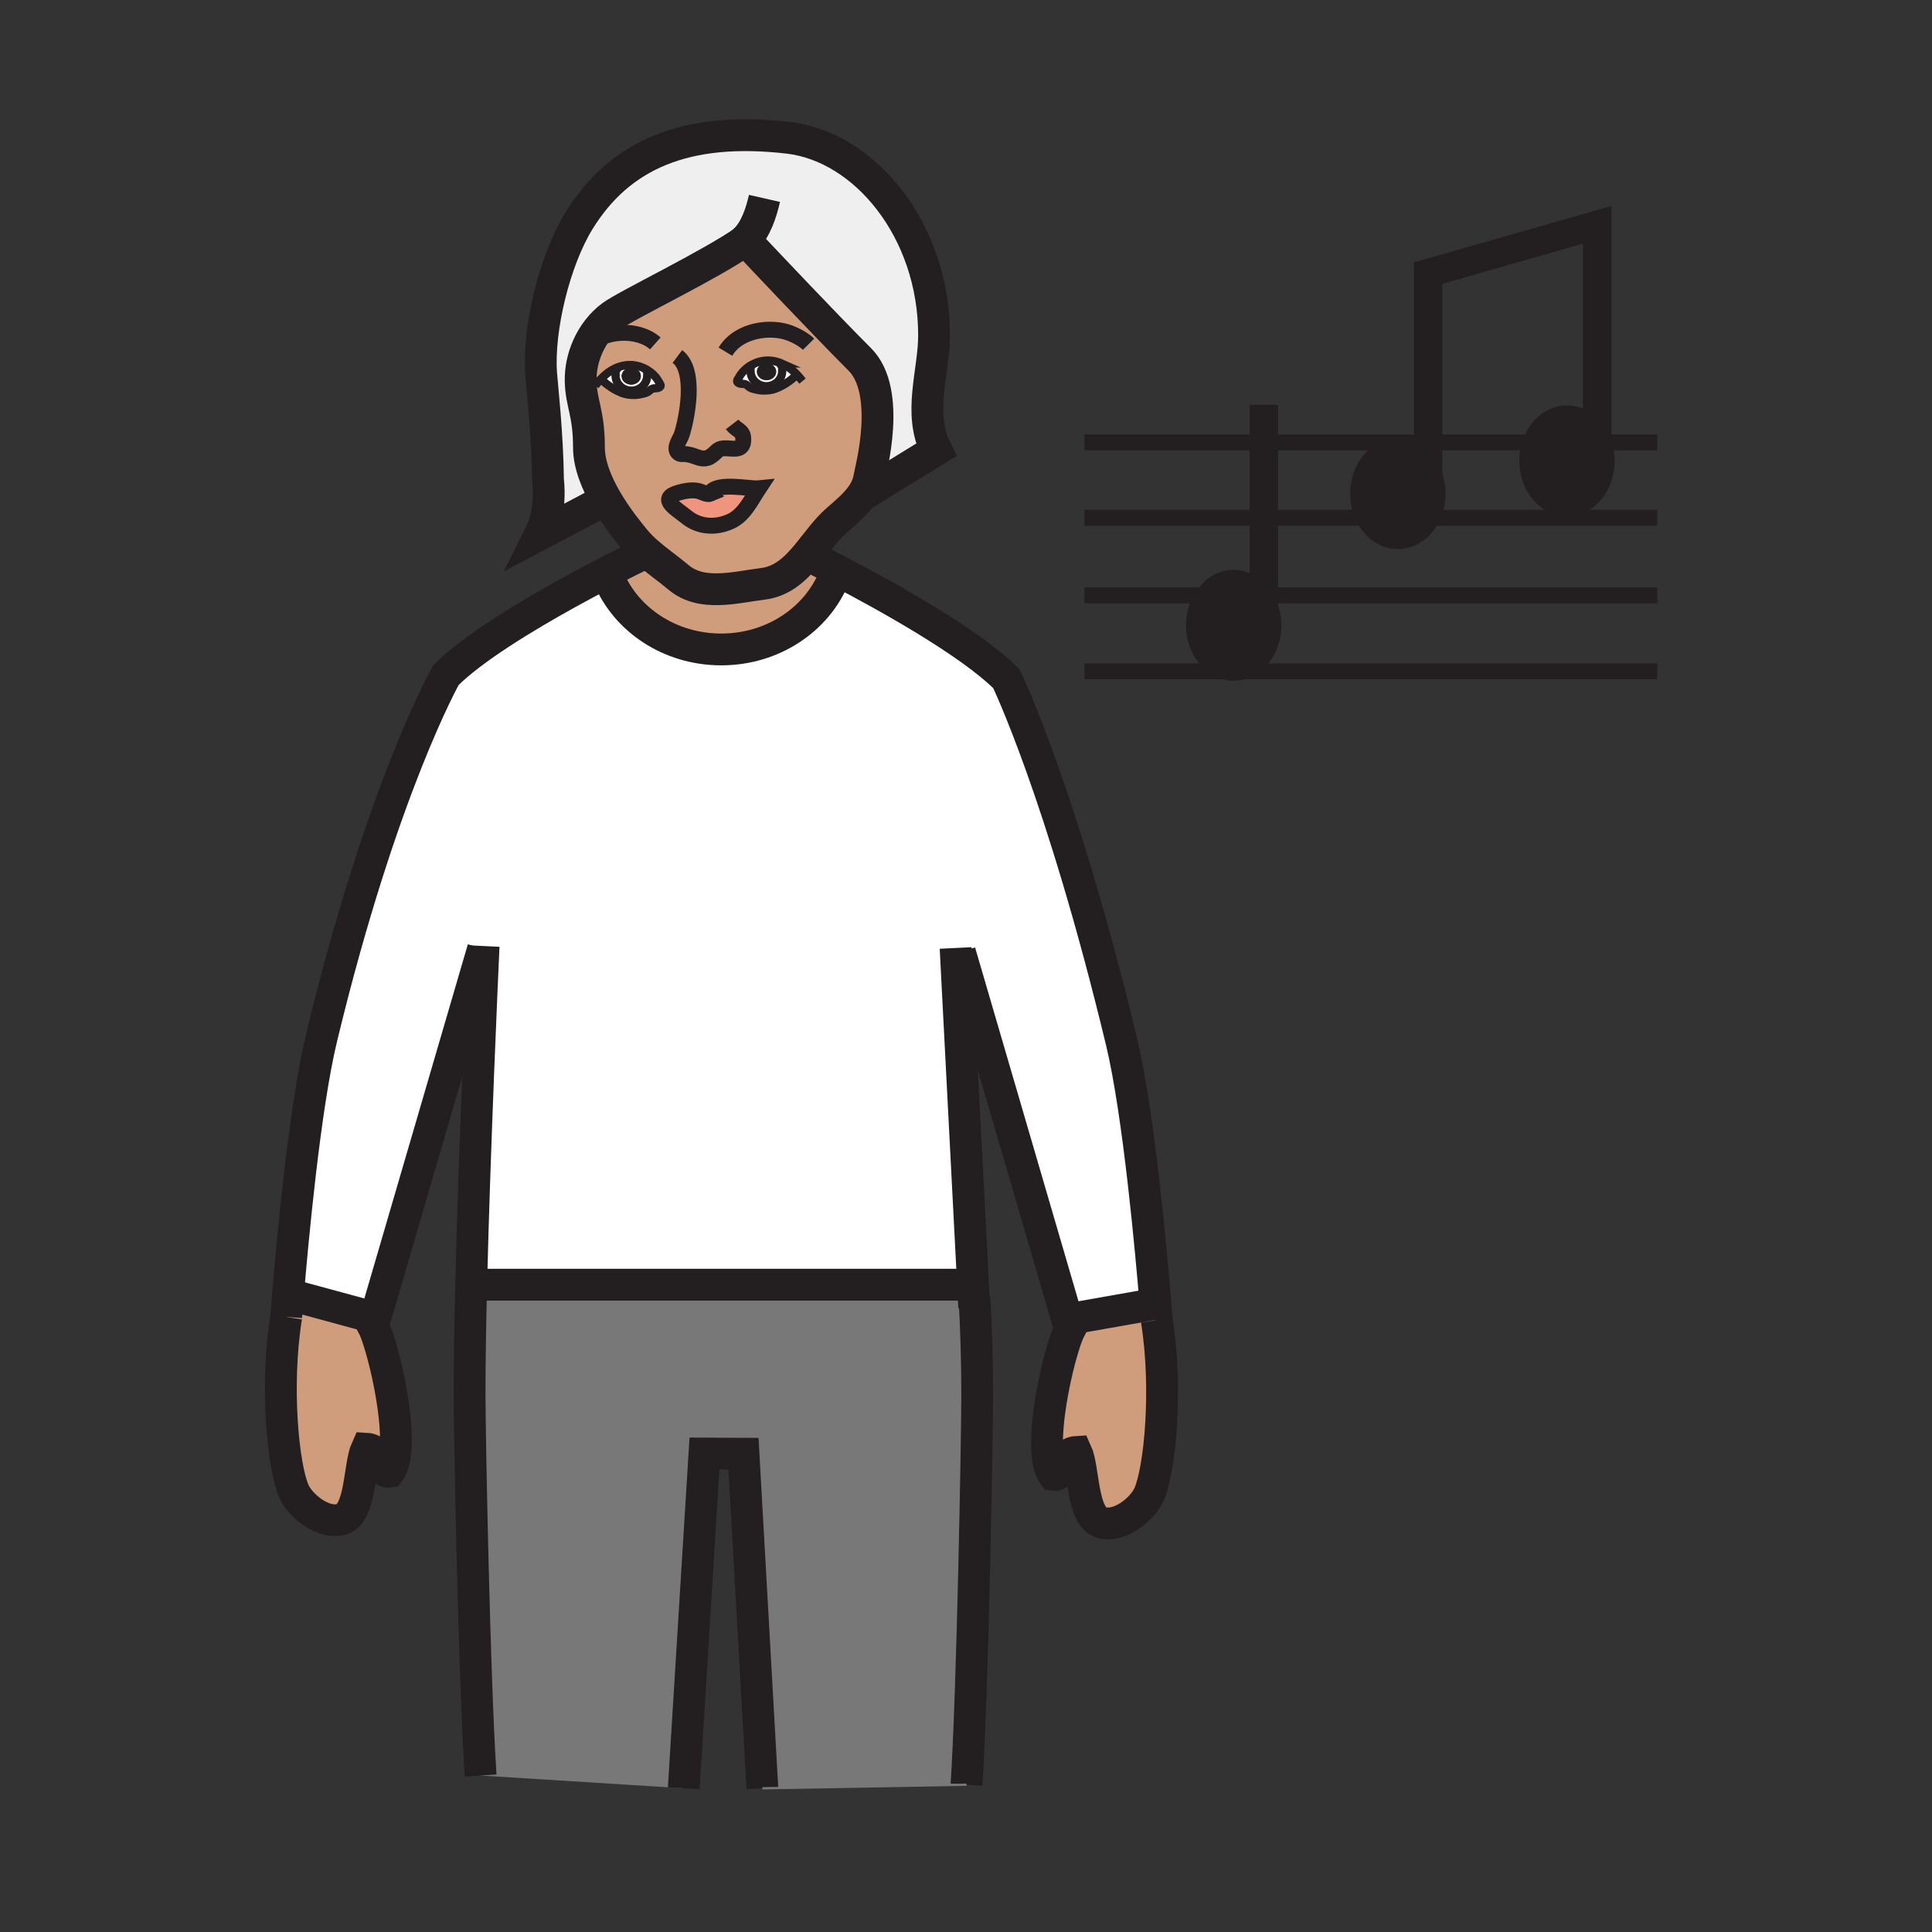 <?xml version="1.0"?><svg xmlns="http://www.w3.org/2000/svg" width="850.394" height="850.394" viewBox="0 0 850.394 850.394" overflow="visible"><rect x="0" y="0" width="850.394" height="850.394" fill="#333333" stroke="none"/><path d="M328 105.87c-15.58 10.91-51.99 28.28-58.68 33.19-4.58 3.37-8.22 8.14-10.6 13.49-2.13 4.79-3.25 10.05-3.13 15.19.25 10.18 3.64 13.84 3.64 29.16 0 7.69 3.48 15.92 7.56 22.98l-29.04 15.29c5.31-10.62 3.46-23.74 3.46-23.74-.2-20.18-2.67-42.2-3.02-46.96-1.41-19.78 5.93-49.83 16.59-67.2 17.96-29.25 47.22-41.85 92.29-36.6 33.48 3.9 64.07 40.52 64.07 86.93 0 16.26-7.22 34.23.91 50.45l-32.97 20.29c1.85-2.57 3.2-5.39 3.65-8.6.31-2.15 10.04-37.22-4.26-51.52-15.34-15.34-43.71-45.41-49.34-51.4l-.99-1.05c-.05.03-.09.06-.14.1z" fill="#efefef" class="aac-hair-fill"></path><path d="M312.55 217.35c2.19-5.51 17.42-2 21.47-2.41-3.49 5.27-6.5 11.94-12.62 14.64-6.71 2.97-13.92 2.39-19.44-2.19-4.04-3.32-12.48-7.88-3.43-10.5 2.77-.81 6.07-1.43 8.93-.77 1.51.34 3.73 1.8 5.09 1.23z" fill="#ef947d"></path><path d="M330.18 161.01c2.25-1.4 4.88-2.24 7.46-2.3 2.23-.05 4.34.41 6.28 1.26l-.24.6c.75 1.05.61 1.42.61 2.79 0 3.66-3.11 6.64-6.95 6.64-3.84 0-6.96-2.98-6.96-6.64 0-1.02-.28-.93.15-1.79l-.35-.56zm2.98 2.6c0 2.06 1.9 3.72 4.24 3.72 2.35 0 4.24-1.66 4.24-3.72 0-2.07-1.89-3.73-4.24-3.73-2.34 0-4.24 1.66-4.24 3.73z" fill="#fff"></path><path d="M330.38 163.36c0 3.66 3.12 6.64 6.96 6.64s6.95-2.98 6.95-6.64c0-1.37.14-1.74-.61-2.79l.24-.6c2.59 1.09 4.9 2.84 6.88 4.94l-.15.14c-2.74 2.54-5.91 4.81-9.57 6.1-2.2.8-5.25.93-7.57.46-.98-.21-2.19-.44-3.09-.88-.77-.34-1.42-1.16-2.13-1.5-1.07-.49-2.27-.05-3.25-.67-1.17-.72-.29-1.54.38-2.71 1.1-1.95 2.78-3.61 4.76-4.84l.35.56c-.43.86-.15.77-.15 1.79zM277.62 160.66c2.58.06 5.2.9 7.45 2.3l-.35.57c.43.85.15.76.15 1.78 0 3.66-3.11 6.64-6.95 6.64-3.85 0-6.96-2.98-6.96-6.64 0-1.39-.14-1.74.62-2.8l-.24-.6c1.94-.84 4.05-1.3 6.28-1.25zm.23 1.17c-2.34 0-4.24 1.67-4.24 3.73s1.9 3.73 4.24 3.73c2.35 0 4.23-1.67 4.23-3.73s-1.88-3.73-4.23-3.73z" fill="#fff"></path><path d="M270.96 165.31c0 3.66 3.11 6.64 6.96 6.64 3.84 0 6.95-2.98 6.95-6.64 0-1.02.28-.93-.15-1.78l.35-.57c1.98 1.22 3.67 2.88 4.77 4.83.66 1.18 1.55 2 .38 2.72-.99.62-2.19.18-3.25.68-.71.33-1.36 1.15-2.13 1.5-.9.42-2.12.66-3.1.87-2.31.48-5.36.33-7.57-.46-3.65-1.3-6.82-3.57-9.57-6.1l-.15-.13c1.99-2.1 4.3-3.86 6.89-4.96l.24.6c-.76 1.06-.62 1.41-.62 2.8z" fill="#fff"></path><path d="M350.8 164.91c-1.98-2.1-4.29-3.85-6.88-4.94a14.73 14.73 0 0 0-6.28-1.26c-2.58.06-5.21.9-7.46 2.3-1.98 1.23-3.66 2.89-4.76 4.84-.67 1.17-1.55 1.99-.38 2.71.98.62 2.18.18 3.25.67.71.34 1.36 1.16 2.13 1.5.9.44 2.11.67 3.09.88 2.32.47 5.37.34 7.57-.46 3.66-1.29 6.83-3.56 9.57-6.1l.15-.14zm-86.35 1.96l.15.13c2.75 2.53 5.92 4.8 9.57 6.1 2.21.79 5.26.94 7.57.46.98-.21 2.2-.45 3.1-.87.77-.35 1.42-1.17 2.13-1.5 1.06-.5 2.26-.06 3.25-.68 1.17-.72.28-1.54-.38-2.72-1.1-1.95-2.79-3.61-4.77-4.83-2.25-1.4-4.87-2.24-7.45-2.3-2.23-.05-4.34.41-6.28 1.25-2.59 1.1-4.9 2.86-6.89 4.96zm20.29 76.15c-2.06-1.82-3.98-3.74-5.62-5.81-1.78-2.24-7.48-8.96-12.32-17.33h-.01c-4.08-7.06-7.56-15.29-7.56-22.98 0-15.32-3.39-18.98-3.64-29.16-.12-5.14 1-10.4 3.13-15.19 2.38-5.35 6.02-10.12 10.6-13.49 6.69-4.91 43.1-22.28 58.68-33.19.24.49.61.81 1.13.95 5.63 5.99 34 36.06 49.34 51.4 14.3 14.3 4.57 49.37 4.26 51.52-.45 3.21-1.8 6.03-3.65 8.6-2.79 3.86-6.72 7.17-10.44 10.39-5.04 4.36-9.06 10.26-13.45 15.55-5.2 6.26-10.92 11.67-19.48 12.72-11.88 1.45-26.83 5.78-37.05-2.86-4.35-3.68-9.46-7.17-13.92-11.12zm49.28-28.08c-4.05.41-19.28-3.1-21.47 2.41-1.36.57-3.58-.89-5.09-1.23-2.86-.66-6.16-.04-8.93.77-9.05 2.62-.61 7.18 3.43 10.5 5.52 4.58 12.73 5.16 19.44 2.19 6.12-2.7 9.13-9.37 12.62-14.64z" fill="#cf9d7c" class="aac-skin-fill"></path><path d="M368.65 251.13l-1.57 3c-7.57 18.54-26.93 31.73-49.62 31.73-22.65 0-41.99-13.15-49.59-31.65l-5.03-.12c10.64-5.6 18.99-9.67 21.9-11.07 4.46 3.95 9.57 7.44 13.92 11.12 10.22 8.64 25.17 4.31 37.05 2.86 8.56-1.05 14.28-6.46 19.48-12.72 2.52 1.25 7.31 3.65 13.46 6.85zM509.15 581.04c4.869 30.18 1.409 65.96-3.4 76.78-2.82 6.359-12.81 14.54-20.78 12.399-8.85-2.29-7.83-23.779-11.189-31.14-7.021.39-5 10.83-10 10.11-2.101-2.801-2.931-7.891-2.931-14.04 0-17.65 6.841-44.061 10.131-50.17l-1.101-3.78L474 580l34-6 .6-.05c.36 4.49.55 7.09.55 7.09zM174.28 633.74c0 6.149-.83 11.24-2.93 14.04-4.99.729-2.97-9.721-10-10.11-3.35 7.37-2.34 28.85-11.19 31.15-7.96 2.13-17.96-6.051-20.78-12.41-4.81-10.82-8.27-46.59-3.4-76.771 0 0 .27-3.64.78-9.75L128 570l37.17 10.09-1.02 3.48c3.29 6.11 10.13 32.52 10.13 50.17z" fill="#cf9d7c" class="aac-skin-fill"></path><path d="M212.81 417.61l-.16-.01-47.48 162.49L128 570l-1.24-.11c1.94-23.27 7.37-82.409 14.74-112.939 26.54-110.08 54.77-159.75 54.77-159.75 11.63-11.62 34.03-25.3 53.52-36.08 4.57-2.52 8.98-4.89 13.05-7.03l5.03.12c7.6 18.5 26.94 31.65 49.59 31.65 22.69 0 42.05-13.19 49.62-31.73l1.57-3c21.08 10.99 58.15 31.47 74.32 47.64 0 0 24.12 49.51 50.66 159.59 7.67 31.779 13.24 94.52 14.97 115.59l-.6.049-34 6-4.12 1.2-47.4-162.2-1.77.09 7.58 146.23-3.12.16H211.22l-3.82-.021c1.5-61.549 4.93-137.459 5.41-147.849z" fill="#fff"></path><path d="M428.6 571.17l.301-.02c.739 12.52 1.229 26.83 1.229 42.75 0 17.84-1.95 128.71-4.71 171.659l-89.86 1.58-8.3-147.27-17.18-.08-9.11 147.35-89.42-5.62c-2.84-43.96-4.86-150.26-4.86-168.43 0-13.42.27-29.93.71-47.63l3.82.021h213.95l3.12-.16.31 5.85z" fill="#797878"></path><path d="M703.01 194.73h3.21c.87 2.5 1.351 5.24 1.351 8.11 0 11.74-7.99 21.26-17.851 21.26-9.859 0-17.84-9.52-17.84-21.26 0-2.87.48-5.61 1.351-8.11h29.779z" fill="#231f20"></path><path d="M706.22 194.73h-3.21v-6.07a22.26 22.26 0 0 1 3.21 6.07z" fill="#231f20"></path><path d="M703.01 188.66v6.07h-29.78c2.67-7.72 9.039-13.15 16.489-13.15 5.281 0 10.031 2.73 13.291 7.08zM628.56 203.05c2.851 3.77 4.58 8.75 4.58 14.22 0 3.87-.87 7.49-2.39 10.62h-30.91c-1.52-3.13-2.39-6.75-2.39-10.62 0-11.74 7.99-21.27 17.84-21.27 5.27 0 10.01 2.72 13.27 7.05z" fill="#231f20"></path><path d="M599.84 227.89h30.91c-3.08 6.36-8.85 10.64-15.46 10.64s-12.38-4.28-15.45-10.64zM556.3 262.06h.74c2.41 3.62 3.84 8.19 3.84 13.16 0 9.49-5.21 17.52-12.41 20.26h-10.88c-7.189-2.74-12.399-10.77-12.399-20.26 0-4.97 1.43-9.54 3.84-13.16H556.3zM557.04 262.06h-.74v-1.05c.26.34.51.69.74 1.05zM556.3 261.01v1.05h-27.27c3.26-4.94 8.319-8.1 14-8.1 5.27 0 10.01 2.72 13.27 7.05zM537.59 295.48h10.88c-1.72.66-3.54 1.01-5.439 1.01-1.901 0-3.721-.35-5.441-1.01zM337.4 161.95c.84 0 1.52.74 1.52 1.66 0 .91-.68 1.65-1.52 1.65s-1.51-.74-1.51-1.65c0-.92.67-1.66 1.51-1.66z" fill="#231f20"></path><path d="M338.92 163.61c0-.92-.68-1.66-1.52-1.66s-1.51.74-1.51 1.66c0 .91.67 1.65 1.51 1.65s1.52-.74 1.52-1.65zm-1.52 3.72c-2.34 0-4.24-1.66-4.24-3.72 0-2.07 1.9-3.73 4.24-3.73 2.35 0 4.24 1.66 4.24 3.73 0 2.06-1.89 3.72-4.24 3.72zM277.85 167.22c-.84 0-1.51-.75-1.51-1.66 0-.92.67-1.66 1.51-1.66s1.53.74 1.53 1.66c0 .91-.69 1.66-1.53 1.66z" fill="#231f20"></path><path d="M277.85 163.9c-.84 0-1.51.74-1.51 1.66 0 .91.67 1.66 1.51 1.66s1.53-.75 1.53-1.66c0-.92-.69-1.66-1.53-1.66zm-4.24 1.66c0-2.06 1.9-3.73 4.24-3.73 2.35 0 4.23 1.67 4.23 3.73s-1.88 3.73-4.23 3.73c-2.34 0-4.24-1.67-4.24-3.73z" fill="#231f20"></path><g fill="none"><path d="M211.55 781.52c-2.84-43.96-4.86-150.26-4.86-168.43 0-13.42.27-29.93.71-47.63 1.5-61.55 4.93-137.46 5.41-147.85.03-.79.05-1.2.05-1.2M428.82 575.47l-.22-4.3-.31-5.85-7.58-146.23-.09-1.82M425.42 785.56c2.76-42.949 4.71-153.819 4.71-171.659 0-15.92-.49-30.23-1.229-42.75M335.56 787.14l-8.3-147.27-17.18-.08-9.11 147.35M211.22 565.48h213.95M125.98 579.64s.27-3.64.78-9.75c1.94-23.27 7.37-82.409 14.74-112.939 26.54-110.08 54.77-159.75 54.77-159.75 11.63-11.62 34.03-25.3 53.52-36.08 4.57-2.52 8.98-4.89 13.05-7.03 10.64-5.6 18.99-9.67 21.9-11.07.73-.36 1.12-.54 1.12-.54" stroke="#231f20" stroke-width="14"></path><path d="M212.65 417.6l-47.48 162.49-1.02 3.48c3.29 6.109 10.13 32.52 10.13 50.17 0 6.149-.83 11.24-2.93 14.04-4.99.729-2.97-9.721-10-10.11-3.35 7.37-2.34 28.85-11.19 31.15-7.96 2.13-17.96-6.051-20.78-12.41-4.81-10.82-8.27-46.59-3.4-76.771" stroke="#231f20" stroke-width="14"></path><path stroke="#231f20" stroke-width="14" d="M128 570l37.17 10.09 2.09.57M509.15 581.04s-.19-2.6-.551-7.09c-1.729-21.07-7.3-83.811-14.97-115.59-26.54-110.081-50.66-159.59-50.66-159.59-16.17-16.17-53.24-36.65-74.32-47.64-6.15-3.2-10.94-5.6-13.46-6.85-1.26-.62-1.95-.95-1.95-.95M422.48 419l47.4 162.2 1.101 3.78c-3.29 6.109-10.131 32.52-10.131 50.17 0 6.149.83 11.239 2.931 14.04 5 .72 2.979-9.721 10-10.11 3.359 7.36 2.34 28.85 11.189 31.14 7.971 2.141 17.96-6.04 20.78-12.399 4.81-10.82 8.27-46.601 3.4-76.78M508 574l-34 6"></path><path d="M367.08 254.13c-7.57 18.54-26.93 31.73-49.62 31.73-22.65 0-41.99-13.15-49.59-31.65" stroke="#231f20" stroke-width="14"></path><path d="M628.56 203.05c2.851 3.77 4.58 8.75 4.58 14.22 0 3.87-.87 7.49-2.39 10.62-3.08 6.36-8.85 10.64-15.46 10.64s-12.38-4.28-15.45-10.64c-1.52-3.13-2.39-6.75-2.39-10.62 0-11.74 7.99-21.27 17.84-21.27 5.27 0 10.01 2.72 13.27 7.05zM706.22 194.73c.87 2.5 1.351 5.24 1.351 8.11 0 11.74-7.99 21.26-17.851 21.26-9.859 0-17.84-9.52-17.84-21.26 0-2.87.48-5.61 1.351-8.11 2.67-7.72 9.039-13.15 16.489-13.15 5.28 0 10.03 2.73 13.29 7.08a22.26 22.26 0 0 1 3.21 6.07z" stroke="#231f20" stroke-width="6.266"></path><path stroke="#231f20" stroke-width="12.532" d="M628.56 217.43v-97.2l74.45-21.27V202.84"></path><path d="M557.04 262.06c2.41 3.62 3.84 8.19 3.84 13.16 0 9.49-5.21 17.52-12.41 20.26-1.72.66-3.54 1.01-5.439 1.01-1.9 0-3.721-.35-5.44-1.01-7.189-2.74-12.399-10.77-12.399-20.26 0-4.97 1.43-9.54 3.84-13.16 3.26-4.94 8.319-8.1 14-8.1 5.27 0 10.01 2.72 13.27 7.05.258.34.508.69.738 1.05z" stroke="#231f20" stroke-width="6.266"></path><path stroke="#231f20" stroke-width="12.532" d="M556.3 275.39V178.19"></path><path stroke="#231f20" stroke-width="7" d="M477.32 194.73H729.45M477.32 227.89h252.13M477.32 262.06h252.13M477.32 295.48h252.13M319.31 154.79c5.88-9.81 20.19-11.37 28.38-8.17 4.39 1.71 7.07 3.74 8.22 4.9M288.44 151.16c-7.78-6.94-22.98-5.87-29.72 1.39-.36.37-.69.77-.99 1.18M298.16 156.91c8.54 6.39 4.02 28.03 1.87 34.48-.68 2.05-3.63 5.7-1.56 7.84 1 1.03 2.28.47 3.55.67 1.3.2 2.07.33 3.57.89 2.89 1.07 5 1.73 7.6-.17 2.82-2.04 2.61-3.49 6.77-3.29 3.5.17 7.38 1.15 7.2-4.24-.12-3.71-2.91-3.66-4.9-6.28M312.55 217.35c.23-.09.43-.24.6-.46"></path><path d="M312.55 217.35c2.19-5.51 17.42-2 21.47-2.41-3.49 5.27-6.5 11.94-12.62 14.64-6.71 2.97-13.92 2.39-19.44-2.19-4.04-3.32-12.48-7.88-3.43-10.5 2.77-.81 6.07-1.43 8.93-.77 1.51.34 3.73 1.8 5.09 1.23zM312.31 218.3c.04-.34.12-.66.24-.95" stroke="#231f20" stroke-width="7"></path><path d="M266.79 219.88c-4.08-7.06-7.56-15.29-7.56-22.98 0-15.32-3.39-18.98-3.64-29.16-.12-5.14 1-10.4 3.13-15.19 2.38-5.35 6.02-10.12 10.6-13.49 6.69-4.91 43.1-22.28 58.68-33.19.05-.04.09-.07.14-.1l.99 1.05c5.63 5.99 34 36.06 49.34 51.4 14.3 14.3 4.57 49.37 4.26 51.52-.45 3.21-1.8 6.03-3.65 8.6-2.79 3.86-6.72 7.17-10.44 10.39-5.04 4.36-9.06 10.26-13.45 15.55-5.2 6.26-10.92 11.67-19.48 12.72-11.88 1.45-26.83 5.78-37.05-2.86-4.35-3.68-9.46-7.17-13.92-11.12-2.06-1.82-3.98-3.74-5.62-5.81-1.78-2.24-7.48-8.96-12.32-17.33" stroke="#231f20" stroke-width="14"></path><path d="M266.8 219.88h-.01l-29.04 15.29c5.31-10.62 3.46-23.74 3.46-23.74-.2-20.18-2.67-42.2-3.02-46.96-1.41-19.78 5.93-49.83 16.59-67.2 17.96-29.25 47.22-41.85 92.29-36.6 33.48 3.9 64.07 40.52 64.07 86.93 0 16.26-7.22 34.23.91 50.45l-32.97 20.29-.06.04" stroke="#231f20" stroke-width="14"></path><path d="M263.18 168.3c.41-.49.83-.97 1.27-1.43 1.99-2.1 4.3-3.86 6.89-4.96 1.94-.84 4.05-1.3 6.28-1.25 2.58.06 5.2.9 7.45 2.3 1.98 1.22 3.67 2.88 4.77 4.83.66 1.18 1.55 2 .38 2.72-.99.62-2.19.18-3.25.68-.71.33-1.36 1.15-2.13 1.5-.9.42-2.12.66-3.1.87-2.31.48-5.36.33-7.57-.46-3.65-1.3-6.82-3.57-9.57-6.1" stroke="#231f20" stroke-width="3.635" stroke-linecap="square" stroke-miterlimit="10"></path><path d="M284.72 163.53c.43.85.15.76.15 1.78 0 3.66-3.11 6.64-6.95 6.64-3.85 0-6.96-2.98-6.96-6.64 0-1.39-.14-1.74.62-2.8M352.07 166.34c-.41-.49-.83-.97-1.27-1.43-1.98-2.1-4.29-3.85-6.88-4.94a14.73 14.73 0 0 0-6.28-1.26c-2.58.06-5.21.9-7.46 2.3-1.98 1.23-3.66 2.89-4.76 4.84-.67 1.17-1.55 1.99-.38 2.71.98.62 2.18.18 3.25.67.71.34 1.36 1.16 2.13 1.5.9.44 2.11.67 3.09.88 2.32.47 5.37.34 7.57-.46 3.66-1.29 6.83-3.56 9.57-6.1" stroke="#231f20" stroke-width="3.635" stroke-linecap="square" stroke-miterlimit="10"></path><path d="M330.53 161.57c-.43.86-.15.77-.15 1.79 0 3.66 3.12 6.64 6.96 6.64s6.95-2.98 6.95-6.64c0-1.37.14-1.74-.61-2.79" stroke="#231f20" stroke-width="3.635" stroke-linecap="square" stroke-miterlimit="10"></path><path d="M329.96 106.93c-.31 0-.58-.03-.83-.11-.52-.14-.89-.46-1.13-.95-.03-.06-.05-.13-.08-.2 4.79-4.66 7.14-12.06 8.57-18.34" stroke="#231f20" stroke-width="14"></path><path stroke="#797878" d="M335.56 787.14l89.86-1.58"></path></g><path fill="none" d="M0 0h850.394v850.394H0z"></path></svg>